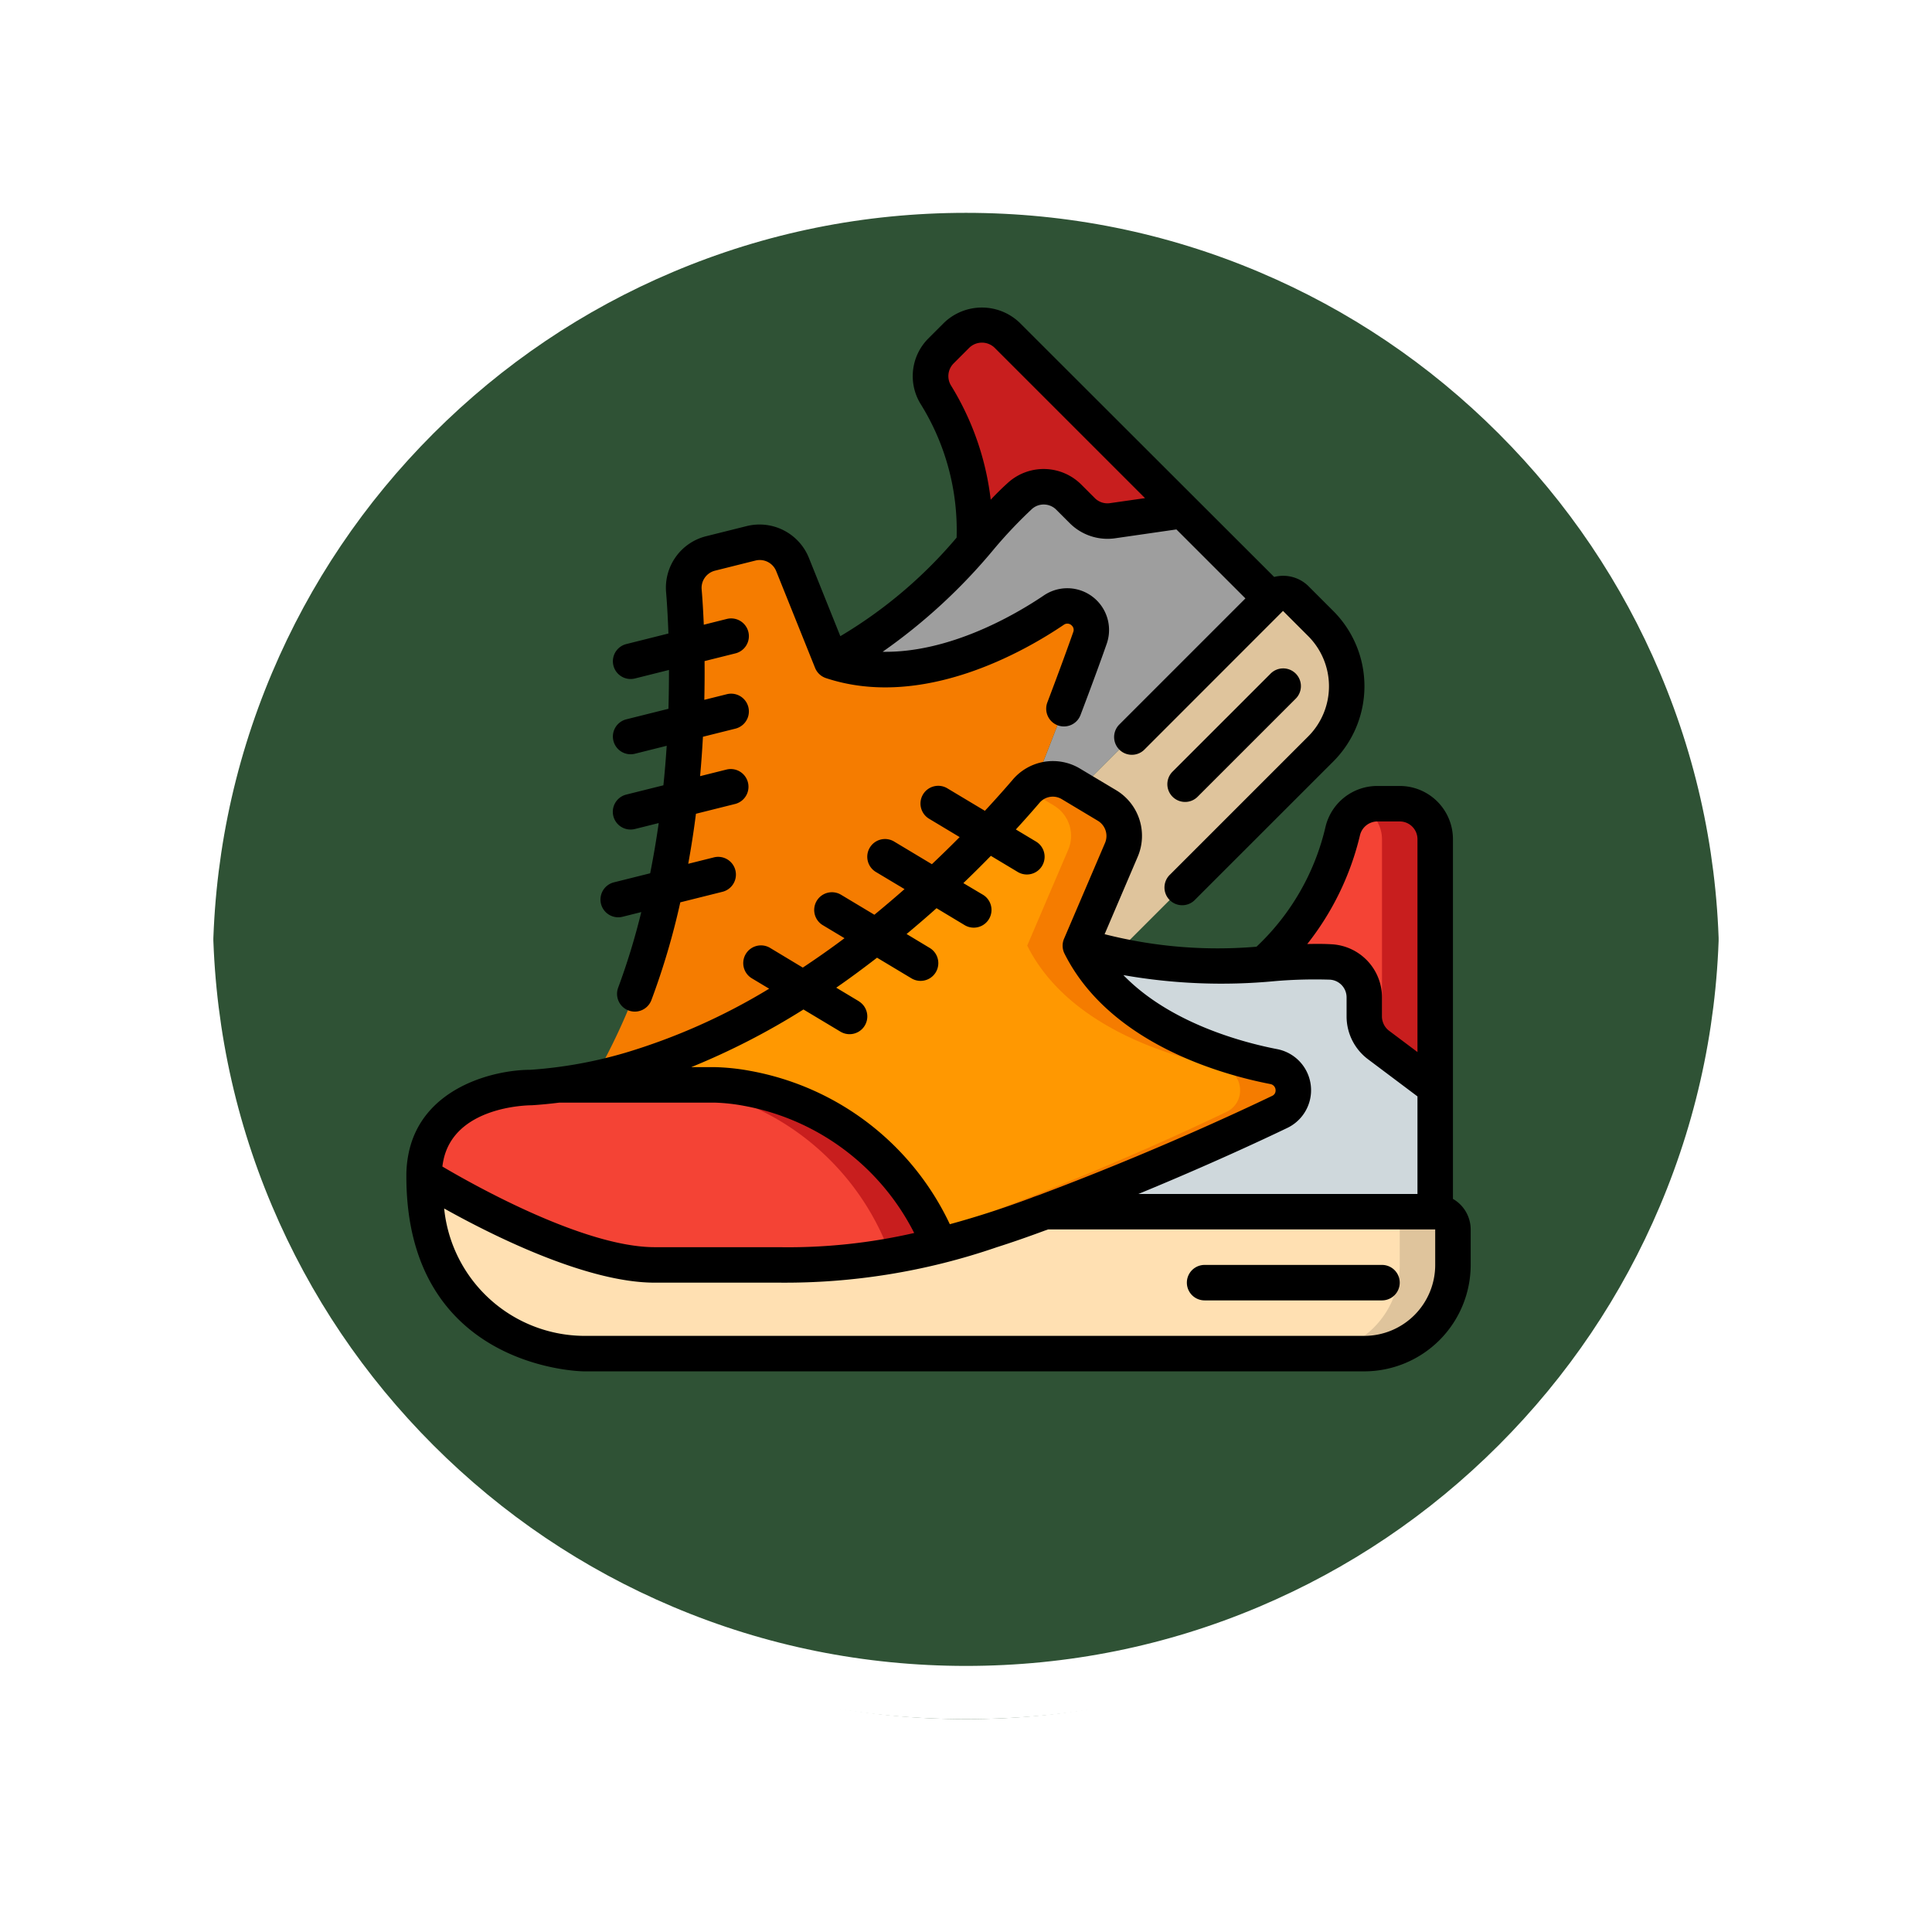 <svg xmlns="http://www.w3.org/2000/svg" xmlns:xlink="http://www.w3.org/1999/xlink" width="108.914" height="108.914" viewBox="0 0 108.914 108.914">
  <defs>
    <filter id="Trazado_874925" x="0" y="0" width="108.914" height="108.914" filterUnits="userSpaceOnUse">
      <feOffset dy="3" input="SourceAlpha"/>
      <feGaussianBlur stdDeviation="3" result="blur"/>
      <feFlood flood-opacity="0.161"/>
      <feComposite operator="in" in2="blur"/>
      <feComposite in="SourceGraphic"/>
    </filter>
  </defs>
  <g id="Grupo_1177647" data-name="Grupo 1177647" transform="translate(-799.5 -2534.157)">
    <g id="Grupo_1111316" data-name="Grupo 1111316" transform="translate(0 587.946)">
      <g id="Grupo_1109835" data-name="Grupo 1109835">
        <g transform="matrix(1, 0, 0, 1, 799.5, 1946.21)" filter="url(#Trazado_874925)">
          <g id="Trazado_874925-2" data-name="Trazado 874925" transform="translate(9 6)" fill="#2f5235">
            <path d="M 45.457 89.414 C 39.522 89.414 33.766 88.252 28.347 85.96 C 23.113 83.746 18.412 80.577 14.375 76.539 C 10.337 72.502 7.168 67.801 4.954 62.567 C 2.662 57.149 1.5 51.392 1.5 45.457 C 1.5 39.522 2.662 33.766 4.954 28.347 C 7.168 23.113 10.337 18.412 14.375 14.375 C 18.412 10.337 23.113 7.168 28.347 4.954 C 33.766 2.662 39.522 1.5 45.457 1.5 C 51.392 1.5 57.148 2.662 62.566 4.954 C 67.8 7.168 72.502 10.337 76.539 14.375 C 80.576 18.412 83.746 23.113 85.96 28.347 C 88.252 33.766 89.414 39.522 89.414 45.457 C 89.414 51.392 88.252 57.149 85.96 62.567 C 83.746 67.801 80.576 72.502 76.539 76.539 C 72.502 80.577 67.8 83.746 62.566 85.96 C 57.148 88.252 51.392 89.414 45.457 89.414 Z" stroke="none"/>
            <path d="M 45.457 3 C 39.724 3 34.164 4.122 28.932 6.335 C 23.876 8.473 19.335 11.535 15.435 15.435 C 11.535 19.335 8.473 23.876 6.335 28.932 C 4.122 34.164 3 39.724 3 45.457 C 3 51.19 4.122 56.75 6.335 61.982 C 8.473 67.038 11.535 71.579 15.435 75.479 C 19.335 79.379 23.876 82.441 28.932 84.579 C 34.164 86.792 39.724 87.914 45.457 87.914 C 51.19 87.914 56.75 86.792 61.982 84.579 C 67.037 82.441 71.578 79.379 75.478 75.479 C 79.378 71.579 82.44 67.038 84.578 61.982 C 86.791 56.75 87.914 51.19 87.914 45.457 C 87.914 39.724 86.791 34.164 84.578 28.932 C 82.44 23.876 79.378 19.335 75.478 15.435 C 71.578 11.535 67.037 8.473 61.982 6.335 C 56.75 4.122 51.19 3 45.457 3 M 45.457 0 C 70.562 0 90.914 20.352 90.914 45.457 L 90.914 45.457 C 90.914 70.562 70.562 90.914 45.457 90.914 C 20.352 90.914 0 70.562 0 45.457 L 0 45.457 C 0 20.352 20.352 0 45.457 0 Z" stroke="none" fill="#fff"/>
          </g>
        </g>
        <g id="Trazado_874923" data-name="Trazado 874923" transform="translate(808.5 1952.211)" fill="none">
          <path d="M45.457,0A45.457,45.457,0,0,1,90.914,45.457h0A45.457,45.457,0,0,1,0,45.457H0A45.457,45.457,0,0,1,45.457,0Z" stroke="none"/>
          <path d="M 45.457 3 C 39.724 3 34.164 4.122 28.932 6.335 C 23.876 8.473 19.335 11.535 15.435 15.435 C 11.535 19.335 8.473 23.876 6.335 28.932 C 4.122 34.164 3 39.724 3 45.457 C 3 51.19 4.122 56.75 6.335 61.982 C 8.473 67.038 11.535 71.579 15.435 75.479 C 19.335 79.379 23.876 82.441 28.932 84.579 C 34.164 86.792 39.724 87.914 45.457 87.914 C 51.19 87.914 56.75 86.792 61.982 84.579 C 67.037 82.441 71.578 79.379 75.478 75.479 C 79.378 71.579 82.44 67.038 84.578 61.982 C 86.791 56.75 87.914 51.19 87.914 45.457 C 87.914 39.724 86.791 34.164 84.578 28.932 C 82.44 23.876 79.378 19.335 75.478 15.435 C 71.578 11.535 67.037 8.473 61.982 6.335 C 56.75 4.122 51.19 3 45.457 3 M 45.457 0 C 70.562 0 90.914 20.352 90.914 45.457 L 90.914 45.457 C 90.914 70.562 70.562 90.914 45.457 90.914 C 20.352 90.914 0 70.562 0 45.457 L 0 45.457 C 0 20.352 20.352 0 45.457 0 Z" stroke="none" fill="#fff"/>
        </g>
      </g>
    </g>
    <g id="Page-1" transform="translate(822.408 2551.465)">
      <g id="_018---Shoes" data-name="018---Shoes">
        <g id="Icons" transform="translate(1 1)">
          <path id="Shape" d="M57,43v7H35c6.32-2.37,11.39-4.74,13.24-5.63a1.321,1.321,0,0,0,.76-1.2v-.03a1.349,1.349,0,0,0-1.09-1.32C45.42,41.34,39.36,39.71,37,35a26.188,26.188,0,0,0,10.35,1.04,32.246,32.246,0,0,1,3.79-.12,2,2,0,0,1,1.86,2V39a2.013,2.013,0,0,0,.8,1.6Z" fill="#cfd8dc"/>
          <path id="Shape-2" data-name="Shape" d="M57,29V43l-3.2-2.4A2.013,2.013,0,0,1,53,39V37.92a2,2,0,0,0-1.86-2,32.247,32.247,0,0,0-3.79.12,14.43,14.43,0,0,0,4.44-7.51A2.009,2.009,0,0,1,53.73,27H55a2.006,2.006,0,0,1,2,2Z" fill="#f44335"/>
          <path id="Shape-3" data-name="Shape" d="M55,27H53.73a1.971,1.971,0,0,0-.865.206A2,2,0,0,1,54,29V40.75L57,43V29a2.006,2.006,0,0,0-2-2Z" fill="#c81e1e"/>
          <path id="Shape-4" data-name="Shape" d="M48.14,35.92c-.2-.013-.425-.016-.644-.018-.049.044-.1.1-.146.138l1.1-.069a1.972,1.972,0,0,0-.31-.051Z" fill="#c81e1e"/>
          <path id="Shape-5" data-name="Shape" d="M58,51v2a5,5,0,0,1-5,5H9S0,58,0,48c0,0,8,5,13,5h7a33.221,33.221,0,0,0,9.07-1.12c.9-.23,1.87-.5,2.92-.83.82-.26,1.68-.56,2.6-.9.13-.05.27-.1.41-.15H57a1,1,0,0,1,1,1Z" fill="#ffe0b2"/>
          <path id="Shape-6" data-name="Shape" d="M57,50H54a1,1,0,0,1,1,1v2a5,5,0,0,1-5,5h3a5,5,0,0,0,5-5V51a1,1,0,0,0-1-1Z" fill="#dfc49c"/>
          <path id="Shape-7" data-name="Shape" d="M29.07,51.88A33.221,33.221,0,0,1,20,53H13C8,53,0,48,0,48a5.237,5.237,0,0,1,.09-1C.83,43,6,43,6,43c.53-.03,1.06-.08,1.58-.15h8.83a11.37,11.37,0,0,1,1.82.2,14.6,14.6,0,0,1,10.84,8.83Z" fill="#f44335"/>
          <path id="Shape-8" data-name="Shape" d="M18.23,43.05a11.37,11.37,0,0,0-1.82-.2h-3a11.37,11.37,0,0,1,1.82.2,14.6,14.6,0,0,1,10.84,8.83A33.221,33.221,0,0,1,17,53h3a33.221,33.221,0,0,0,9.07-1.12,14.6,14.6,0,0,0-10.84-8.83Z" fill="#c81e1e"/>
          <path id="Shape-9" data-name="Shape" d="M49,43.14v.03a1.321,1.321,0,0,1-.76,1.2C46.39,45.26,41.32,47.63,35,50c-.14.05-.28.1-.41.15-.92.34-1.78.64-2.6.9-1.05.33-2.02.6-2.92.83a14.6,14.6,0,0,0-10.84-8.83,11.37,11.37,0,0,0-1.82-.2H7.58c.67-.09,1.34-.2,2-.34.69-.14,1.37-.32,2.05-.51C22.37,38.89,31,29.73,33.93,26.31a2.269,2.269,0,0,1,.47-.41,1.973,1.973,0,0,1,2.08-.01l.48.29,1.54.92a1.993,1.993,0,0,1,.81,2.5L37,35a8.953,8.953,0,0,0,.95,1.51c2.76,3.56,7.76,4.89,9.96,5.31A1.349,1.349,0,0,1,49,43.14Z" fill="#ff9801"/>
          <path id="Shape-10" data-name="Shape" d="M47.91,41.82C45.42,41.34,39.36,39.71,37,35l2.31-5.4a1.993,1.993,0,0,0-.81-2.5l-2.02-1.21a1.978,1.978,0,0,0-2.456.326L35.5,27.1a1.993,1.993,0,0,1,.81,2.5L34,35c2.36,4.71,8.42,6.34,10.91,6.82A1.349,1.349,0,0,1,46,43.14v.03a1.321,1.321,0,0,1-.76,1.2C43.39,45.26,38.32,47.63,32,50c-.14.05-.28.1-.41.15-.92.34-1.78.64-2.6.9-.09.028-.171.05-.261.078.12.247.235.5.341.752.9-.23,1.87-.5,2.92-.83.82-.26,1.68-.56,2.6-.9.13-.05.27-.1.41-.15,6.32-2.37,11.39-4.74,13.24-5.63a1.321,1.321,0,0,0,.76-1.2v-.03a1.349,1.349,0,0,0-1.09-1.32Z" fill="#f57c00"/>
          <path id="Shape-11" data-name="Shape" d="M47.71,15.43,36.96,26.18l-.48-.29a1.973,1.973,0,0,0-2.08.01c1.55-3.87,2.65-6.89,3.13-8.25a1.321,1.321,0,0,0-.31-1.39l-.02-.02a1.335,1.335,0,0,0-1.7-.16c-2.1,1.42-7.54,4.55-12.54,2.89a26.218,26.218,0,0,0,8.05-6.59,36.686,36.686,0,0,1,2.6-2.76,2,2,0,0,1,2.73.1l.76.76a2,2,0,0,0,1.7.57l3.96-.57L47,14.73Z" fill="#9e9e9e"/>
          <path id="Shape-12" data-name="Shape" d="M42.76,10.48l-3.96.57a2,2,0,0,1-1.7-.57l-.76-.76a2,2,0,0,0-2.73-.1,36.685,36.685,0,0,0-2.6,2.76,14.391,14.391,0,0,0-2.17-8.44,2.024,2.024,0,0,1,.29-2.46l.9-.9a2.022,2.022,0,0,1,2.83,0Z" fill="#c81e1e"/>
          <path id="Shape-13" data-name="Shape" d="M50.54,23.92,37.95,36.51A8.953,8.953,0,0,1,37,35l2.31-5.4a1.993,1.993,0,0,0-.81-2.5l-1.54-.92L47.71,15.43a1,1,0,0,1,1.41,0l1.42,1.42a5,5,0,0,1,0,7.07Z" fill="#dfc49c"/>
          <path id="Shape-14" data-name="Shape" d="M37.53,17.65c-.48,1.36-1.58,4.38-3.13,8.25a2.269,2.269,0,0,0-.47.41C31,29.73,22.37,38.89,11.63,42c-.68.19-1.36.37-2.05.51a35.922,35.922,0,0,0,4.03-10.77v-.01a48.861,48.861,0,0,0,.81-4.97c.18-1.52.28-2.97.34-4.33.06-1.56.07-3,.04-4.25-.03-1.29-.09-2.37-.16-3.19a2,2,0,0,1,1.51-2.1l2.28-.57a1.989,1.989,0,0,1,2.34,1.2l2.19,5.45c5,1.66,10.44-1.47,12.54-2.89a1.335,1.335,0,0,1,1.7.16l.02.02a1.321,1.321,0,0,1,.31,1.39Z" fill="#f57c00"/>
        </g>
        <g id="Icons_copy">
          <path id="Shape-15" data-name="Shape" d="M59,50.278V30a3,3,0,0,0-3-3H54.73a3,3,0,0,0-2.911,2.291,13.456,13.456,0,0,1-3.894,6.771,25.839,25.839,0,0,1-8.562-.706L41.225,31a3,3,0,0,0-1.211-3.761L38,26.035a2.968,2.968,0,0,0-3.829.625c-.422.493-.949,1.086-1.557,1.741l-2.1-1.258a1,1,0,1,0-1.03,1.714l1.707,1.025q-.731.738-1.565,1.528l-2.112-1.267a1,1,0,1,0-1.03,1.714l1.6.958q-.816.718-1.7,1.445l-1.862-1.117a1,1,0,1,0-1.03,1.714l1.208.725c-.752.565-1.539,1.118-2.351,1.657l-1.827-1.1a1,1,0,1,0-1.03,1.714l.96.576a34.906,34.906,0,0,1-8.094,3.607A25.056,25.056,0,0,1,7,43C4.924,43,.812,44.007.107,47.812A6.272,6.272,0,0,0,0,49C0,59.874,9.9,60,10,60H54a6.006,6.006,0,0,0,6-6V52A1.993,1.993,0,0,0,59,50.278ZM53.761,29.77A1.014,1.014,0,0,1,54.73,29H56a1,1,0,0,1,1,1V42l-1.6-1.2A1.007,1.007,0,0,1,55,40V38.919a3,3,0,0,0-2.793-2.992c-.449-.029-.922-.029-1.42-.016a15.768,15.768,0,0,0,2.974-6.141ZM48.98,38a26.652,26.652,0,0,1,3.1-.08,1,1,0,0,1,.924,1V40a3.017,3.017,0,0,0,1.2,2.4L57,44.5V50H41.268c3.972-1.636,7.028-3.066,8.4-3.725a2.358,2.358,0,0,0-.565-4.437c-1.915-.369-6.046-1.453-8.682-4.176A31.867,31.867,0,0,0,48.98,38ZM25.515,39.14l-1.281-.769c.8-.552,1.559-1.119,2.3-1.69l1.955,1.173a1,1,0,0,0,1.03-1.714L28.2,35.346c.584-.488,1.152-.975,1.687-1.455l1.6.963a1,1,0,0,0,1.03-1.714L31.4,32.476q.832-.8,1.55-1.537l1.531.918a1,1,0,0,0,1.03-1.714l-1.151-.691c.51-.556.96-1.066,1.331-1.5a.983.983,0,0,1,1.272-.2l2.015,1.208a1,1,0,0,1,.409,1.251l-2.31,5.4a1,1,0,0,0,.025.841c2.561,5.11,8.976,6.845,11.6,7.351a.357.357,0,0,1,.3.367.324.324,0,0,1-.193.3c-1.878.9-6.92,3.256-13.143,5.589-.145.052-.292.1-.427.156-.9.334-1.746.628-2.549.883-.722.229-1.4.43-2.053.607a15.493,15.493,0,0,0-11.228-8.639,12.473,12.473,0,0,0-2-.215H16.058A40.55,40.55,0,0,0,22.386,39.6l2.1,1.259a1,1,0,0,0,1.03-1.714ZM2.073,48.182C2.651,45.058,6.825,45,7.063,45c.514-.032,1.033-.083,1.553-.148h8.792a10.7,10.7,0,0,1,1.647.184A13.471,13.471,0,0,1,28.628,52.2,31.749,31.749,0,0,1,21,53H14c-3.966,0-10.174-3.486-11.969-4.546.011-.093.025-.183.042-.272ZM58,54a4,4,0,0,1-4,4H10a7.976,7.976,0,0,1-7.869-7.181C4.806,52.315,10.144,55,14,55h7a36.674,36.674,0,0,0,12.292-2c.834-.264,1.709-.569,2.645-.915l.011-.005.229-.08H58Z"/>
          <path id="Shape-16" data-name="Shape" d="M45,56H55a1,1,0,0,0,0-2H45a1,1,0,0,0,0,2Z"/>
          <path id="Shape-17" data-name="Shape" d="M43.9,27.9a.993.993,0,0,0,.707-.293l5.517-5.516a1,1,0,1,0-1.414-1.414l-5.517,5.516A1,1,0,0,0,43.9,27.9Z"/>
          <path id="Shape-18" data-name="Shape" d="M11.7,32.433a1,1,0,0,0,.242,1.97,1.015,1.015,0,0,0,.243-.029l1.058-.265a38.566,38.566,0,0,1-1.3,4.255,1,1,0,0,0,1.869.712,41.089,41.089,0,0,0,1.631-5.516l2.4-.6a1,1,0,0,0-.484-1.94l-1.469.367c.167-.917.314-1.856.435-2.82l2.226-.557a1,1,0,0,0-.484-1.94l-1.508.377c.065-.713.118-1.455.16-2.221l1.832-.458a1,1,0,0,0-.484-1.941l-1.27.317q.025-1.13.014-2.184l1.74-.435a1,1,0,1,0-.484-1.941l-1.3.326c-.031-.731-.071-1.413-.121-2a1,1,0,0,1,.757-1.048l2.273-.569a1,1,0,0,1,1.175.6l2.19,5.45a1,1,0,0,0,.613.576c5.431,1.8,11.189-1.5,13.417-3.011a.342.342,0,0,1,.451.059.33.33,0,0,1,.074.352c-.279.8-.776,2.167-1.451,3.946a1,1,0,1,0,1.869.71c.684-1.8,1.187-3.189,1.464-3.981a2.354,2.354,0,0,0-3.53-2.742c-1.614,1.092-5.306,3.248-9.1,3.184a31.944,31.944,0,0,0,6.3-5.816,26.177,26.177,0,0,1,2.131-2.246,1,1,0,0,1,1.358.051l.765.765a3.012,3.012,0,0,0,2.544.848l3.465-.5,3.89,3.889L40.18,23.548a1,1,0,0,0,1.414,1.414l7.826-7.83,1.42,1.42a4,4,0,0,1,0,5.656l-7.78,7.78A1,1,0,1,0,44.474,33.4l7.78-7.78a6,6,0,0,0,0-8.484l-1.419-1.419a2.029,2.029,0,0,0-1.914-.5l-.206-.206L34.565.876a3.08,3.08,0,0,0-4.242,0l-.9.9a3,3,0,0,0-.439,3.679A13.456,13.456,0,0,1,31.02,13a25.843,25.843,0,0,1-6.555,5.556L22.7,14.16a3,3,0,0,0-3.515-1.81l-2.282.57a2.992,2.992,0,0,0-2.261,3.156c.057.672.1,1.466.132,2.329L12.4,19a1,1,0,0,0,.242,1.97.968.968,0,0,0,.243-.03l1.92-.48q0,1.059-.029,2.189l-2.376.594a1,1,0,0,0,.242,1.97.968.968,0,0,0,.243-.03l1.791-.448q-.073,1.15-.186,2.228l-2.09.522a1,1,0,0,0,.242,1.971,1.017,1.017,0,0,0,.243-.03l1.341-.335c-.137.973-.3,1.919-.482,2.831Zm19-28.015a1.015,1.015,0,0,1,.141-1.229l.9-.9a1.029,1.029,0,0,1,1.414,0l8.486,8.485-1.981.283a1,1,0,0,1-.847-.283l-.765-.765a3,3,0,0,0-4.091-.14c-.338.3-.673.632-1.015.993A15.743,15.743,0,0,0,30.7,4.418Z"/>
        </g>
      </g>
    </g>
  </g>
</svg>
